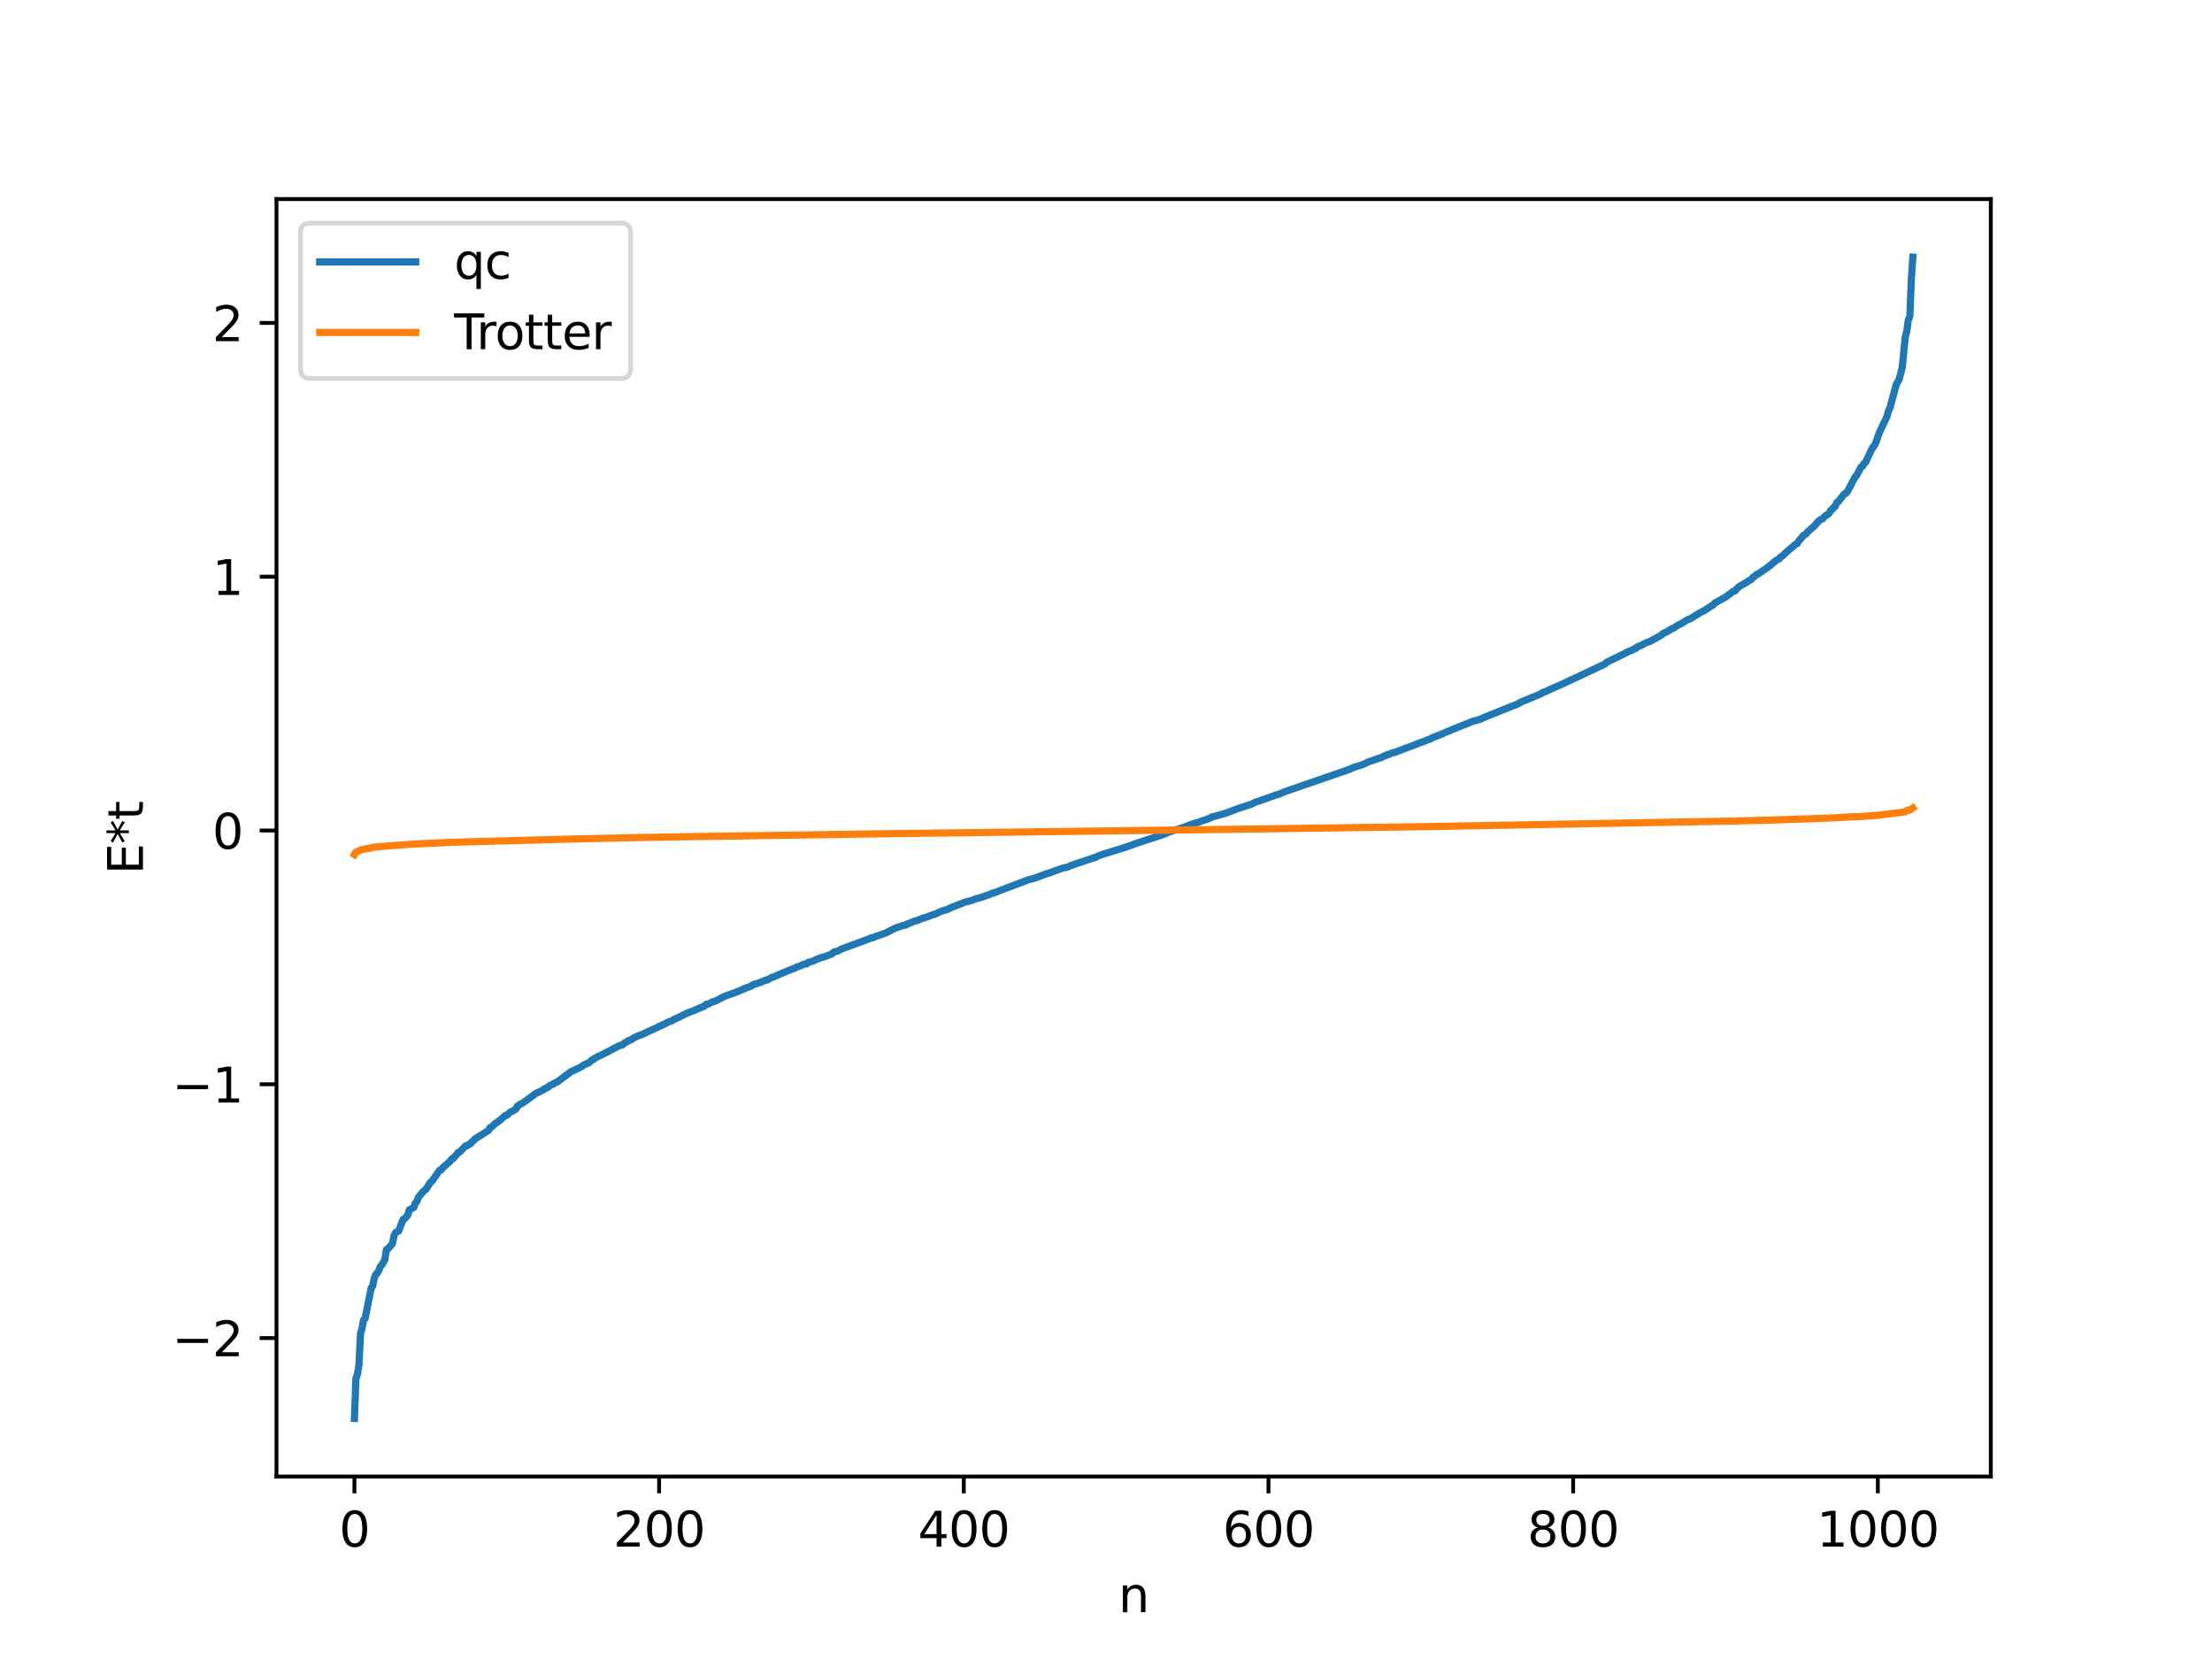 <?xml version="1.0" encoding="utf-8" standalone="no"?>
<!DOCTYPE svg PUBLIC "-//W3C//DTD SVG 1.1//EN"
  "http://www.w3.org/Graphics/SVG/1.1/DTD/svg11.dtd">
<svg xmlns:xlink="http://www.w3.org/1999/xlink" width="460.8pt" height="345.6pt" viewBox="0 0 460.8 345.6" xmlns="http://www.w3.org/2000/svg" version="1.1">
 <defs>
  <style type="text/css">*{stroke-linejoin: round; stroke-linecap: butt}</style>
 </defs>
 <g id="figure_1">
  <g id="patch_1">
   <path d="M 0 345.6 
L 460.8 345.6 
L 460.8 0 
L 0 0 
z
" style="fill: #ffffff"/>
  </g>
  <g id="axes_1">
   <g id="patch_2">
    <path d="M 57.6 307.584 
L 414.72 307.584 
L 414.72 41.472 
L 57.6 41.472 
z
" style="fill: #ffffff"/>
   </g>
   <g id="matplotlib.axis_1">
    <g id="xtick_1">
     <g id="line2d_1">
      <defs>
       <path id="mb36374b8c1" d="M 0 0 
L 0 3.5 
" style="stroke: #000000; stroke-width: 0.8"/>
      </defs>
      <g>
       <use xlink:href="#mb36374b8c1" x="73.833" y="307.584" style="stroke: #000000; stroke-width: 0.8"/>
      </g>
     </g>
     <g id="text_1">
      <!-- 0 -->
      <g transform="translate(70.651 322.182) scale(0.1 -0.1)">
       <defs>
        <path id="DejaVuSans-30" d="M 2034 4250 
Q 1547 4250 1301 3770 
Q 1056 3291 1056 2328 
Q 1056 1369 1301 889 
Q 1547 409 2034 409 
Q 2525 409 2770 889 
Q 3016 1369 3016 2328 
Q 3016 3291 2770 3770 
Q 2525 4250 2034 4250 
z
M 2034 4750 
Q 2819 4750 3233 4129 
Q 3647 3509 3647 2328 
Q 3647 1150 3233 529 
Q 2819 -91 2034 -91 
Q 1250 -91 836 529 
Q 422 1150 422 2328 
Q 422 3509 836 4129 
Q 1250 4750 2034 4750 
z
" transform="scale(0.016)"/>
       </defs>
       <use xlink:href="#DejaVuSans-30"/>
      </g>
     </g>
    </g>
    <g id="xtick_2">
     <g id="line2d_2">
      <g>
       <use xlink:href="#mb36374b8c1" x="137.304" y="307.584" style="stroke: #000000; stroke-width: 0.8"/>
      </g>
     </g>
     <g id="text_2">
      <!-- 200 -->
      <g transform="translate(127.76 322.182) scale(0.1 -0.1)">
       <defs>
        <path id="DejaVuSans-32" d="M 1228 531 
L 3431 531 
L 3431 0 
L 469 0 
L 469 531 
Q 828 903 1448 1529 
Q 2069 2156 2228 2338 
Q 2531 2678 2651 2914 
Q 2772 3150 2772 3378 
Q 2772 3750 2511 3984 
Q 2250 4219 1831 4219 
Q 1534 4219 1204 4116 
Q 875 4013 500 3803 
L 500 4441 
Q 881 4594 1212 4672 
Q 1544 4750 1819 4750 
Q 2544 4750 2975 4387 
Q 3406 4025 3406 3419 
Q 3406 3131 3298 2873 
Q 3191 2616 2906 2266 
Q 2828 2175 2409 1742 
Q 1991 1309 1228 531 
z
" transform="scale(0.016)"/>
       </defs>
       <use xlink:href="#DejaVuSans-32"/>
       <use xlink:href="#DejaVuSans-30" x="63.623"/>
       <use xlink:href="#DejaVuSans-30" x="127.246"/>
      </g>
     </g>
    </g>
    <g id="xtick_3">
     <g id="line2d_3">
      <g>
       <use xlink:href="#mb36374b8c1" x="200.775" y="307.584" style="stroke: #000000; stroke-width: 0.8"/>
      </g>
     </g>
     <g id="text_3">
      <!-- 400 -->
      <g transform="translate(191.231 322.182) scale(0.1 -0.1)">
       <defs>
        <path id="DejaVuSans-34" d="M 2419 4116 
L 825 1625 
L 2419 1625 
L 2419 4116 
z
M 2253 4666 
L 3047 4666 
L 3047 1625 
L 3713 1625 
L 3713 1100 
L 3047 1100 
L 3047 0 
L 2419 0 
L 2419 1100 
L 313 1100 
L 313 1709 
L 2253 4666 
z
" transform="scale(0.016)"/>
       </defs>
       <use xlink:href="#DejaVuSans-34"/>
       <use xlink:href="#DejaVuSans-30" x="63.623"/>
       <use xlink:href="#DejaVuSans-30" x="127.246"/>
      </g>
     </g>
    </g>
    <g id="xtick_4">
     <g id="line2d_4">
      <g>
       <use xlink:href="#mb36374b8c1" x="264.246" y="307.584" style="stroke: #000000; stroke-width: 0.8"/>
      </g>
     </g>
     <g id="text_4">
      <!-- 600 -->
      <g transform="translate(254.702 322.182) scale(0.1 -0.1)">
       <defs>
        <path id="DejaVuSans-36" d="M 2113 2584 
Q 1688 2584 1439 2293 
Q 1191 2003 1191 1497 
Q 1191 994 1439 701 
Q 1688 409 2113 409 
Q 2538 409 2786 701 
Q 3034 994 3034 1497 
Q 3034 2003 2786 2293 
Q 2538 2584 2113 2584 
z
M 3366 4563 
L 3366 3988 
Q 3128 4100 2886 4159 
Q 2644 4219 2406 4219 
Q 1781 4219 1451 3797 
Q 1122 3375 1075 2522 
Q 1259 2794 1537 2939 
Q 1816 3084 2150 3084 
Q 2853 3084 3261 2657 
Q 3669 2231 3669 1497 
Q 3669 778 3244 343 
Q 2819 -91 2113 -91 
Q 1303 -91 875 529 
Q 447 1150 447 2328 
Q 447 3434 972 4092 
Q 1497 4750 2381 4750 
Q 2619 4750 2861 4703 
Q 3103 4656 3366 4563 
z
" transform="scale(0.016)"/>
       </defs>
       <use xlink:href="#DejaVuSans-36"/>
       <use xlink:href="#DejaVuSans-30" x="63.623"/>
       <use xlink:href="#DejaVuSans-30" x="127.246"/>
      </g>
     </g>
    </g>
    <g id="xtick_5">
     <g id="line2d_5">
      <g>
       <use xlink:href="#mb36374b8c1" x="327.717" y="307.584" style="stroke: #000000; stroke-width: 0.8"/>
      </g>
     </g>
     <g id="text_5">
      <!-- 800 -->
      <g transform="translate(318.173 322.182) scale(0.1 -0.1)">
       <defs>
        <path id="DejaVuSans-38" d="M 2034 2216 
Q 1584 2216 1326 1975 
Q 1069 1734 1069 1313 
Q 1069 891 1326 650 
Q 1584 409 2034 409 
Q 2484 409 2743 651 
Q 3003 894 3003 1313 
Q 3003 1734 2745 1975 
Q 2488 2216 2034 2216 
z
M 1403 2484 
Q 997 2584 770 2862 
Q 544 3141 544 3541 
Q 544 4100 942 4425 
Q 1341 4750 2034 4750 
Q 2731 4750 3128 4425 
Q 3525 4100 3525 3541 
Q 3525 3141 3298 2862 
Q 3072 2584 2669 2484 
Q 3125 2378 3379 2068 
Q 3634 1759 3634 1313 
Q 3634 634 3220 271 
Q 2806 -91 2034 -91 
Q 1263 -91 848 271 
Q 434 634 434 1313 
Q 434 1759 690 2068 
Q 947 2378 1403 2484 
z
M 1172 3481 
Q 1172 3119 1398 2916 
Q 1625 2713 2034 2713 
Q 2441 2713 2670 2916 
Q 2900 3119 2900 3481 
Q 2900 3844 2670 4047 
Q 2441 4250 2034 4250 
Q 1625 4250 1398 4047 
Q 1172 3844 1172 3481 
z
" transform="scale(0.016)"/>
       </defs>
       <use xlink:href="#DejaVuSans-38"/>
       <use xlink:href="#DejaVuSans-30" x="63.623"/>
       <use xlink:href="#DejaVuSans-30" x="127.246"/>
      </g>
     </g>
    </g>
    <g id="xtick_6">
     <g id="line2d_6">
      <g>
       <use xlink:href="#mb36374b8c1" x="391.188" y="307.584" style="stroke: #000000; stroke-width: 0.8"/>
      </g>
     </g>
     <g id="text_6">
      <!-- 1000 -->
      <g transform="translate(378.463 322.182) scale(0.1 -0.1)">
       <defs>
        <path id="DejaVuSans-31" d="M 794 531 
L 1825 531 
L 1825 4091 
L 703 3866 
L 703 4441 
L 1819 4666 
L 2450 4666 
L 2450 531 
L 3481 531 
L 3481 0 
L 794 0 
L 794 531 
z
" transform="scale(0.016)"/>
       </defs>
       <use xlink:href="#DejaVuSans-31"/>
       <use xlink:href="#DejaVuSans-30" x="63.623"/>
       <use xlink:href="#DejaVuSans-30" x="127.246"/>
       <use xlink:href="#DejaVuSans-30" x="190.869"/>
      </g>
     </g>
    </g>
    <g id="text_7">
     <!-- n -->
     <g transform="translate(232.991 335.861) scale(0.1 -0.1)">
      <defs>
       <path id="DejaVuSans-6e" d="M 3513 2113 
L 3513 0 
L 2938 0 
L 2938 2094 
Q 2938 2591 2744 2837 
Q 2550 3084 2163 3084 
Q 1697 3084 1428 2787 
Q 1159 2491 1159 1978 
L 1159 0 
L 581 0 
L 581 3500 
L 1159 3500 
L 1159 2956 
Q 1366 3272 1645 3428 
Q 1925 3584 2291 3584 
Q 2894 3584 3203 3211 
Q 3513 2838 3513 2113 
z
" transform="scale(0.016)"/>
      </defs>
      <use xlink:href="#DejaVuSans-6e"/>
     </g>
    </g>
   </g>
   <g id="matplotlib.axis_2">
    <g id="ytick_1">
     <g id="line2d_7">
      <defs>
       <path id="m33ac9efc61" d="M 0 0 
L -3.5 0 
" style="stroke: #000000; stroke-width: 0.8"/>
      </defs>
      <g>
       <use xlink:href="#m33ac9efc61" x="57.6" y="278.744" style="stroke: #000000; stroke-width: 0.8"/>
      </g>
     </g>
     <g id="text_8">
      <!-- −2 -->
      <g transform="translate(35.858 282.543) scale(0.1 -0.1)">
       <defs>
        <path id="DejaVuSans-2212" d="M 678 2272 
L 4684 2272 
L 4684 1741 
L 678 1741 
L 678 2272 
z
" transform="scale(0.016)"/>
       </defs>
       <use xlink:href="#DejaVuSans-2212"/>
       <use xlink:href="#DejaVuSans-32" x="83.789"/>
      </g>
     </g>
    </g>
    <g id="ytick_2">
     <g id="line2d_8">
      <g>
       <use xlink:href="#m33ac9efc61" x="57.6" y="225.876" style="stroke: #000000; stroke-width: 0.8"/>
      </g>
     </g>
     <g id="text_9">
      <!-- −1 -->
      <g transform="translate(35.858 229.675) scale(0.1 -0.1)">
       <use xlink:href="#DejaVuSans-2212"/>
       <use xlink:href="#DejaVuSans-31" x="83.789"/>
      </g>
     </g>
    </g>
    <g id="ytick_3">
     <g id="line2d_9">
      <g>
       <use xlink:href="#m33ac9efc61" x="57.6" y="173.007" style="stroke: #000000; stroke-width: 0.8"/>
      </g>
     </g>
     <g id="text_10">
      <!-- 0 -->
      <g transform="translate(44.237 176.806) scale(0.1 -0.1)">
       <use xlink:href="#DejaVuSans-30"/>
      </g>
     </g>
    </g>
    <g id="ytick_4">
     <g id="line2d_10">
      <g>
       <use xlink:href="#m33ac9efc61" x="57.6" y="120.138" style="stroke: #000000; stroke-width: 0.8"/>
      </g>
     </g>
     <g id="text_11">
      <!-- 1 -->
      <g transform="translate(44.237 123.938) scale(0.1 -0.1)">
       <use xlink:href="#DejaVuSans-31"/>
      </g>
     </g>
    </g>
    <g id="ytick_5">
     <g id="line2d_11">
      <g>
       <use xlink:href="#m33ac9efc61" x="57.6" y="67.27" style="stroke: #000000; stroke-width: 0.8"/>
      </g>
     </g>
     <g id="text_12">
      <!-- 2 -->
      <g transform="translate(44.237 71.069) scale(0.1 -0.1)">
       <use xlink:href="#DejaVuSans-32"/>
      </g>
     </g>
    </g>
    <g id="text_13">
     <!-- E*t -->
     <g transform="translate(29.778 182.148) rotate(-90) scale(0.1 -0.1)">
      <defs>
       <path id="DejaVuSans-45" d="M 628 4666 
L 3578 4666 
L 3578 4134 
L 1259 4134 
L 1259 2753 
L 3481 2753 
L 3481 2222 
L 1259 2222 
L 1259 531 
L 3634 531 
L 3634 0 
L 628 0 
L 628 4666 
z
" transform="scale(0.016)"/>
       <path id="DejaVuSans-2a" d="M 3009 3897 
L 1888 3291 
L 3009 2681 
L 2828 2375 
L 1778 3009 
L 1778 1831 
L 1422 1831 
L 1422 3009 
L 372 2375 
L 191 2681 
L 1313 3291 
L 191 3897 
L 372 4206 
L 1422 3572 
L 1422 4750 
L 1778 4750 
L 1778 3572 
L 2828 4206 
L 3009 3897 
z
" transform="scale(0.016)"/>
       <path id="DejaVuSans-74" d="M 1172 4494 
L 1172 3500 
L 2356 3500 
L 2356 3053 
L 1172 3053 
L 1172 1153 
Q 1172 725 1289 603 
Q 1406 481 1766 481 
L 2356 481 
L 2356 0 
L 1766 0 
Q 1100 0 847 248 
Q 594 497 594 1153 
L 594 3053 
L 172 3053 
L 172 3500 
L 594 3500 
L 594 4494 
L 1172 4494 
z
" transform="scale(0.016)"/>
      </defs>
      <use xlink:href="#DejaVuSans-45"/>
      <use xlink:href="#DejaVuSans-2a" x="63.184"/>
      <use xlink:href="#DejaVuSans-74" x="113.184"/>
     </g>
    </g>
   </g>
   <g id="line2d_12">
    <path d="M 73.833 295.488 
L 74.15 287.126 
L 74.467 286.263 
L 74.785 284.23 
L 75.102 277.836 
L 75.42 276.716 
L 75.737 274.977 
L 76.054 274.694 
L 77.324 268.342 
L 77.641 267.891 
L 77.958 266.284 
L 78.276 265.501 
L 78.593 265.197 
L 78.91 264.663 
L 79.228 263.812 
L 79.545 263.519 
L 80.18 262.389 
L 80.497 260.292 
L 80.815 260.162 
L 81.767 259.056 
L 82.084 257.4 
L 82.401 256.774 
L 83.036 256.449 
L 83.988 254.022 
L 84.305 253.875 
L 84.94 253.142 
L 85.258 252.042 
L 86.21 251.507 
L 86.527 250.586 
L 86.844 250.308 
L 87.162 249.417 
L 88.114 248.266 
L 88.748 247.719 
L 89.7 246.254 
L 90.018 246.035 
L 91.605 243.758 
L 91.922 243.686 
L 92.239 243.237 
L 92.874 242.712 
L 93.509 242.135 
L 93.826 241.86 
L 94.143 241.388 
L 94.461 241.303 
L 94.778 240.847 
L 95.096 240.593 
L 95.413 240.1 
L 95.73 240.022 
L 97 238.703 
L 97.317 238.666 
L 97.634 238.408 
L 97.952 238.298 
L 98.269 237.892 
L 98.586 237.679 
L 98.904 237.295 
L 101.76 235.495 
L 102.077 234.904 
L 102.395 234.796 
L 103.029 234.143 
L 103.664 233.725 
L 104.299 233.246 
L 105.251 232.384 
L 105.568 232.34 
L 106.203 231.752 
L 107.472 231.059 
L 107.79 230.408 
L 108.424 230.026 
L 109.059 229.675 
L 111.598 227.8 
L 113.185 227.043 
L 113.502 226.775 
L 114.137 226.517 
L 114.454 226.178 
L 115.089 225.91 
L 115.724 225.521 
L 116.041 225.422 
L 118.897 223.29 
L 120.167 222.686 
L 121.119 222.198 
L 121.753 221.773 
L 122.388 221.51 
L 122.705 221.388 
L 123.34 220.791 
L 123.658 220.697 
L 123.975 220.392 
L 125.879 219.477 
L 129.053 217.815 
L 129.687 217.654 
L 130.005 217.339 
L 130.639 216.988 
L 130.957 216.763 
L 131.274 216.715 
L 131.909 216.292 
L 132.861 215.814 
L 133.496 215.604 
L 134.13 215.337 
L 135.4 214.72 
L 136.352 214.293 
L 136.986 214.011 
L 137.304 213.798 
L 137.621 213.743 
L 137.939 213.489 
L 138.256 213.44 
L 139.208 212.876 
L 139.843 212.728 
L 140.477 212.329 
L 141.429 211.911 
L 143.016 211.096 
L 144.603 210.498 
L 146.19 209.795 
L 146.507 209.72 
L 147.142 209.224 
L 147.459 209.198 
L 148.411 208.723 
L 149.046 208.535 
L 150.95 207.552 
L 152.854 206.878 
L 153.489 206.609 
L 154.124 206.38 
L 155.393 205.803 
L 156.028 205.601 
L 156.662 205.312 
L 156.98 205.079 
L 158.249 204.715 
L 159.519 204.173 
L 159.836 204.162 
L 160.153 203.916 
L 160.471 203.814 
L 160.788 203.587 
L 161.105 203.543 
L 162.058 203.108 
L 165.231 201.783 
L 165.548 201.722 
L 165.866 201.487 
L 166.5 201.298 
L 167.135 201.03 
L 167.453 200.854 
L 168.087 200.789 
L 168.405 200.462 
L 169.357 200.223 
L 169.991 199.887 
L 171.261 199.408 
L 171.578 199.367 
L 172.213 199.14 
L 172.848 198.904 
L 173.165 198.806 
L 173.8 198.281 
L 174.434 198.156 
L 175.386 197.662 
L 181.099 195.564 
L 181.416 195.38 
L 181.734 195.365 
L 182.686 194.991 
L 184.59 194.329 
L 185.859 193.667 
L 186.494 193.354 
L 188.081 192.808 
L 188.715 192.695 
L 189.033 192.437 
L 189.35 192.39 
L 190.302 191.949 
L 190.937 191.799 
L 192.206 191.289 
L 192.841 191.118 
L 194.428 190.515 
L 194.745 190.467 
L 195.38 190.169 
L 196.015 189.86 
L 196.967 189.554 
L 197.284 189.507 
L 197.919 189.152 
L 201.092 187.902 
L 201.727 187.752 
L 202.362 187.606 
L 203.314 187.215 
L 204.266 186.998 
L 205.218 186.651 
L 206.17 186.32 
L 206.487 186.154 
L 207.122 185.979 
L 208.391 185.498 
L 209.026 185.25 
L 214.104 183.316 
L 215.691 182.887 
L 217.912 182.043 
L 218.547 181.868 
L 220.134 181.292 
L 221.403 180.828 
L 222.355 180.648 
L 222.99 180.342 
L 225.211 179.582 
L 227.433 178.841 
L 227.75 178.694 
L 228.067 178.684 
L 228.702 178.337 
L 229.654 177.994 
L 234.415 176.508 
L 235.049 176.296 
L 236.636 175.712 
L 242.031 173.944 
L 242.666 173.722 
L 243.3 173.407 
L 246.791 172.279 
L 248.378 171.66 
L 249.648 171.288 
L 250.6 170.932 
L 251.234 170.741 
L 252.186 170.39 
L 252.504 170.153 
L 252.821 170.133 
L 253.456 169.938 
L 255.36 169.397 
L 257.899 168.438 
L 260.755 167.505 
L 261.707 167.019 
L 262.024 166.977 
L 262.659 166.729 
L 264.881 165.943 
L 265.833 165.605 
L 266.467 165.446 
L 267.42 164.999 
L 281.066 160.289 
L 282.018 159.855 
L 283.922 159.258 
L 285.191 158.666 
L 286.461 158.241 
L 287.413 157.876 
L 287.73 157.847 
L 288.365 157.463 
L 288.682 157.428 
L 289 157.181 
L 289.317 157.173 
L 289.952 156.858 
L 290.586 156.728 
L 292.808 155.876 
L 294.077 155.422 
L 295.664 154.782 
L 296.616 154.455 
L 297.568 154.054 
L 297.886 154.004 
L 298.203 153.752 
L 300.424 152.891 
L 301.059 152.583 
L 302.011 152.206 
L 302.646 151.922 
L 307.089 150.154 
L 307.406 150.129 
L 308.041 149.908 
L 308.358 149.842 
L 308.993 149.532 
L 309.945 149.141 
L 315.023 147.099 
L 315.975 146.758 
L 316.927 146.212 
L 318.831 145.437 
L 319.466 145.175 
L 320.735 144.648 
L 321.687 144.136 
L 322.005 144.074 
L 322.639 143.747 
L 323.274 143.451 
L 324.543 142.897 
L 325.496 142.477 
L 334.381 138.31 
L 334.699 137.971 
L 337.872 136.425 
L 339.459 135.609 
L 339.777 135.551 
L 340.411 135.183 
L 340.729 135.123 
L 341.046 134.783 
L 341.998 134.388 
L 342.95 133.87 
L 343.585 133.685 
L 345.172 132.818 
L 346.124 132.28 
L 346.441 131.95 
L 347.076 131.71 
L 348.345 130.916 
L 348.662 130.845 
L 349.615 130.192 
L 350.249 129.917 
L 351.519 129.108 
L 352.153 128.887 
L 353.105 128.27 
L 354.375 127.515 
L 355.01 127.207 
L 356.914 125.981 
L 357.231 125.637 
L 358.183 125.092 
L 359.453 124.391 
L 360.087 123.938 
L 361.039 123.199 
L 361.357 123.125 
L 362.309 122.17 
L 363.578 121.468 
L 364.213 121.049 
L 364.848 120.688 
L 365.165 120.293 
L 365.482 120.094 
L 365.8 119.75 
L 366.117 119.624 
L 366.752 119.225 
L 367.704 118.583 
L 368.973 117.627 
L 369.925 116.78 
L 370.56 116.466 
L 370.877 116.077 
L 371.195 115.91 
L 372.147 115.012 
L 374.051 113.383 
L 374.368 113.255 
L 374.686 112.708 
L 375.32 112.021 
L 375.638 111.568 
L 376.272 111.209 
L 376.59 110.761 
L 377.859 109.674 
L 378.811 108.593 
L 379.129 108.327 
L 379.763 108.019 
L 380.081 107.59 
L 381.033 106.96 
L 381.35 106.35 
L 381.667 106.162 
L 381.985 105.671 
L 382.302 105.526 
L 382.62 104.693 
L 382.937 104.539 
L 384.206 102.88 
L 384.524 102.786 
L 384.841 102.408 
L 386.428 99.394 
L 386.745 99.085 
L 387.697 97.271 
L 388.015 97.106 
L 388.332 96.529 
L 388.649 96.278 
L 389.919 93.564 
L 390.553 92.659 
L 390.871 91.942 
L 391.505 90.093 
L 393.092 86.764 
L 393.41 85.554 
L 393.727 84.91 
L 394.996 80.177 
L 395.631 79.025 
L 396.266 76.554 
L 396.9 70.221 
L 397.218 69.017 
L 397.535 66.653 
L 397.853 65.913 
L 398.17 58.097 
L 398.487 53.568 
L 398.487 53.568 
" clip-path="url(#p7e8c3fd4d2)" style="fill: none; stroke: #1f77b4; stroke-width: 1.5; stroke-linecap: square"/>
   </g>
   <g id="line2d_13">
    <path d="M 73.833 178.029 
L 74.15 177.501 
L 74.785 177.299 
L 75.102 177.065 
L 76.372 176.77 
L 77.006 176.724 
L 77.641 176.536 
L 78.91 176.392 
L 79.545 176.335 
L 80.497 176.241 
L 85.892 175.863 
L 88.114 175.744 
L 90.018 175.658 
L 94.143 175.466 
L 120.167 174.758 
L 128.1 174.594 
L 129.37 174.549 
L 132.226 174.489 
L 144.603 174.275 
L 149.046 174.22 
L 180.781 173.735 
L 189.35 173.619 
L 195.697 173.543 
L 205.535 173.416 
L 222.355 173.2 
L 226.481 173.15 
L 236.953 173.014 
L 270.593 172.572 
L 272.497 172.536 
L 293.76 172.254 
L 297.886 172.187 
L 361.039 171.046 
L 362.943 170.993 
L 368.656 170.849 
L 371.829 170.735 
L 375.32 170.628 
L 377.224 170.563 
L 382.302 170.365 
L 384.841 170.206 
L 387.697 170.1 
L 388.967 169.989 
L 391.505 169.806 
L 392.14 169.715 
L 396.9 169.128 
L 397.218 168.851 
L 397.853 168.749 
L 398.487 168.322 
L 398.487 168.322 
" clip-path="url(#p7e8c3fd4d2)" style="fill: none; stroke: #ff7f0e; stroke-width: 1.5; stroke-linecap: square"/>
   </g>
   <g id="patch_3">
    <path d="M 57.6 307.584 
L 57.6 41.472 
" style="fill: none; stroke: #000000; stroke-width: 0.8; stroke-linejoin: miter; stroke-linecap: square"/>
   </g>
   <g id="patch_4">
    <path d="M 414.72 307.584 
L 414.72 41.472 
" style="fill: none; stroke: #000000; stroke-width: 0.8; stroke-linejoin: miter; stroke-linecap: square"/>
   </g>
   <g id="patch_5">
    <path d="M 57.6 307.584 
L 414.72 307.584 
" style="fill: none; stroke: #000000; stroke-width: 0.8; stroke-linejoin: miter; stroke-linecap: square"/>
   </g>
   <g id="patch_6">
    <path d="M 57.6 41.472 
L 414.72 41.472 
" style="fill: none; stroke: #000000; stroke-width: 0.8; stroke-linejoin: miter; stroke-linecap: square"/>
   </g>
   <g id="legend_1">
    <g id="patch_7">
     <path d="M 64.6 78.828 
L 129.342 78.828 
Q 131.342 78.828 131.342 76.828 
L 131.342 48.472 
Q 131.342 46.472 129.342 46.472 
L 64.6 46.472 
Q 62.6 46.472 62.6 48.472 
L 62.6 76.828 
Q 62.6 78.828 64.6 78.828 
z
" style="fill: #ffffff; opacity: 0.8; stroke: #cccccc; stroke-linejoin: miter"/>
    </g>
    <g id="line2d_14">
     <path d="M 66.6 54.57 
L 76.6 54.57 
L 86.6 54.57 
" style="fill: none; stroke: #1f77b4; stroke-width: 1.5; stroke-linecap: square"/>
    </g>
    <g id="text_14">
     <!-- qc -->
     <g transform="translate(94.6 58.07) scale(0.1 -0.1)">
      <defs>
       <path id="DejaVuSans-71" d="M 947 1747 
Q 947 1113 1208 752 
Q 1469 391 1925 391 
Q 2381 391 2643 752 
Q 2906 1113 2906 1747 
Q 2906 2381 2643 2742 
Q 2381 3103 1925 3103 
Q 1469 3103 1208 2742 
Q 947 2381 947 1747 
z
M 2906 525 
Q 2725 213 2448 61 
Q 2172 -91 1784 -91 
Q 1150 -91 751 415 
Q 353 922 353 1747 
Q 353 2572 751 3078 
Q 1150 3584 1784 3584 
Q 2172 3584 2448 3432 
Q 2725 3281 2906 2969 
L 2906 3500 
L 3481 3500 
L 3481 -1331 
L 2906 -1331 
L 2906 525 
z
" transform="scale(0.016)"/>
       <path id="DejaVuSans-63" d="M 3122 3366 
L 3122 2828 
Q 2878 2963 2633 3030 
Q 2388 3097 2138 3097 
Q 1578 3097 1268 2742 
Q 959 2388 959 1747 
Q 959 1106 1268 751 
Q 1578 397 2138 397 
Q 2388 397 2633 464 
Q 2878 531 3122 666 
L 3122 134 
Q 2881 22 2623 -34 
Q 2366 -91 2075 -91 
Q 1284 -91 818 406 
Q 353 903 353 1747 
Q 353 2603 823 3093 
Q 1294 3584 2113 3584 
Q 2378 3584 2631 3529 
Q 2884 3475 3122 3366 
z
" transform="scale(0.016)"/>
      </defs>
      <use xlink:href="#DejaVuSans-71"/>
      <use xlink:href="#DejaVuSans-63" x="63.477"/>
     </g>
    </g>
    <g id="line2d_15">
     <path d="M 66.6 69.249 
L 76.6 69.249 
L 86.6 69.249 
" style="fill: none; stroke: #ff7f0e; stroke-width: 1.5; stroke-linecap: square"/>
    </g>
    <g id="text_15">
     <!-- Trotter -->
     <g transform="translate(94.6 72.749) scale(0.1 -0.1)">
      <defs>
       <path id="DejaVuSans-54" d="M -19 4666 
L 3928 4666 
L 3928 4134 
L 2272 4134 
L 2272 0 
L 1638 0 
L 1638 4134 
L -19 4134 
L -19 4666 
z
" transform="scale(0.016)"/>
       <path id="DejaVuSans-72" d="M 2631 2963 
Q 2534 3019 2420 3045 
Q 2306 3072 2169 3072 
Q 1681 3072 1420 2755 
Q 1159 2438 1159 1844 
L 1159 0 
L 581 0 
L 581 3500 
L 1159 3500 
L 1159 2956 
Q 1341 3275 1631 3429 
Q 1922 3584 2338 3584 
Q 2397 3584 2469 3576 
Q 2541 3569 2628 3553 
L 2631 2963 
z
" transform="scale(0.016)"/>
       <path id="DejaVuSans-6f" d="M 1959 3097 
Q 1497 3097 1228 2736 
Q 959 2375 959 1747 
Q 959 1119 1226 758 
Q 1494 397 1959 397 
Q 2419 397 2687 759 
Q 2956 1122 2956 1747 
Q 2956 2369 2687 2733 
Q 2419 3097 1959 3097 
z
M 1959 3584 
Q 2709 3584 3137 3096 
Q 3566 2609 3566 1747 
Q 3566 888 3137 398 
Q 2709 -91 1959 -91 
Q 1206 -91 779 398 
Q 353 888 353 1747 
Q 353 2609 779 3096 
Q 1206 3584 1959 3584 
z
" transform="scale(0.016)"/>
       <path id="DejaVuSans-65" d="M 3597 1894 
L 3597 1613 
L 953 1613 
Q 991 1019 1311 708 
Q 1631 397 2203 397 
Q 2534 397 2845 478 
Q 3156 559 3463 722 
L 3463 178 
Q 3153 47 2828 -22 
Q 2503 -91 2169 -91 
Q 1331 -91 842 396 
Q 353 884 353 1716 
Q 353 2575 817 3079 
Q 1281 3584 2069 3584 
Q 2775 3584 3186 3129 
Q 3597 2675 3597 1894 
z
M 3022 2063 
Q 3016 2534 2758 2815 
Q 2500 3097 2075 3097 
Q 1594 3097 1305 2825 
Q 1016 2553 972 2059 
L 3022 2063 
z
" transform="scale(0.016)"/>
      </defs>
      <use xlink:href="#DejaVuSans-54"/>
      <use xlink:href="#DejaVuSans-72" x="46.334"/>
      <use xlink:href="#DejaVuSans-6f" x="85.197"/>
      <use xlink:href="#DejaVuSans-74" x="146.379"/>
      <use xlink:href="#DejaVuSans-74" x="185.588"/>
      <use xlink:href="#DejaVuSans-65" x="224.797"/>
      <use xlink:href="#DejaVuSans-72" x="286.32"/>
     </g>
    </g>
   </g>
  </g>
 </g>
 <defs>
  <clipPath id="p7e8c3fd4d2">
   <rect x="57.6" y="41.472" width="357.12" height="266.112"/>
  </clipPath>
 </defs>
</svg>
